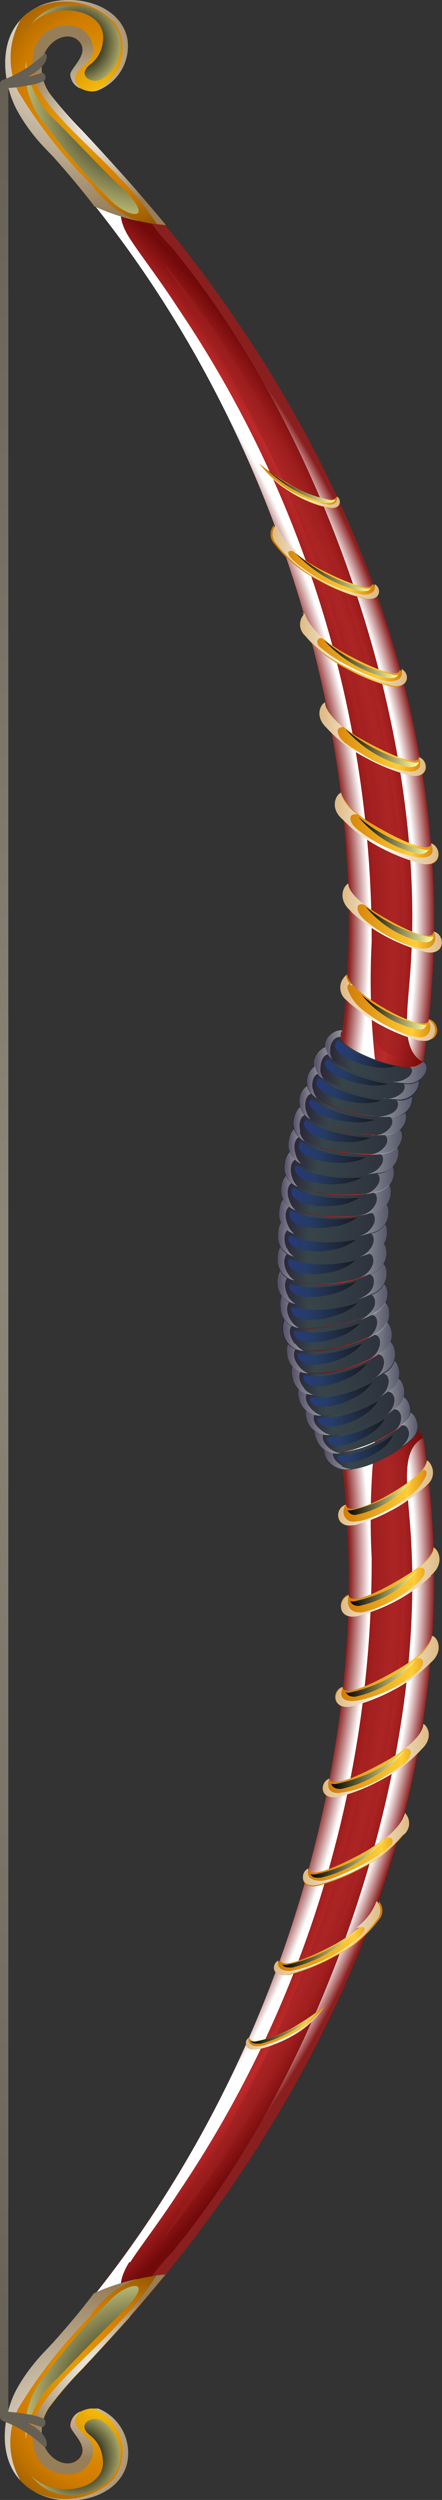 <svg xmlns="http://www.w3.org/2000/svg" xmlns:xlink="http://www.w3.org/1999/xlink" viewBox="0 0 21.75 122.79"><rect x="0" y="0" width="21.75" height="122.79" fill="#333333" stroke="none"/><defs><radialGradient id="radial-gradient" cx="-26.42" cy="45.2" r="47.73" gradientUnits="userSpaceOnUse"><stop offset="0.91" stop-color="#730a0a"/><stop offset="0.96" stop-color="#bd2a2a"/><stop offset="1" stop-color="#730a0a"/></radialGradient><radialGradient id="radial-gradient-2" cx="-31.19" cy="45.69" r="49.38" gradientUnits="userSpaceOnUse"><stop offset="0.98" stop-color="#8a1f1f"/><stop offset="1" stop-color="#fff"/></radialGradient><radialGradient id="radial-gradient-3" cx="-24.48" cy="45.21" r="45.85" gradientUnits="userSpaceOnUse"><stop offset="0.98" stop-color="#fff"/><stop offset="1" stop-color="#8a1f1f"/></radialGradient><radialGradient id="radial-gradient-4" cx="-26.42" cy="152.94" r="47.73" gradientTransform="matrix(1, 0, 0, -1, 0, 230.53)" xlink:href="#radial-gradient"/><radialGradient id="radial-gradient-5" cx="-31.19" cy="153.43" r="49.38" gradientTransform="matrix(1, 0, 0, -1, 0, 230.53)" xlink:href="#radial-gradient-2"/><radialGradient id="radial-gradient-6" cx="-24.48" cy="152.95" r="45.85" gradientTransform="matrix(1, 0, 0, -1, 0, 230.53)" xlink:href="#radial-gradient-3"/><radialGradient id="radial-gradient-7" cx="5.13" cy="5.03" r="6.56" gradientUnits="userSpaceOnUse"><stop offset="0" stop-color="#fccd10"/><stop offset="0.23" stop-color="#e9a708"/><stop offset="0.45" stop-color="#da8a02"/><stop offset="0.58" stop-color="#d47f00"/><stop offset="0.67" stop-color="#ce7b00"/><stop offset="0.78" stop-color="#bd7100"/><stop offset="0.92" stop-color="#a06000"/><stop offset="1" stop-color="#8c5400"/></radialGradient><radialGradient id="radial-gradient-8" cx="3.96" cy="1.56" r="9.01" gradientUnits="userSpaceOnUse"><stop offset="0" stop-color="#fff"/><stop offset="1" stop-color="#967e58"/></radialGradient><radialGradient id="radial-gradient-9" cx="4.87" cy="6.16" r="4.18" xlink:href="#radial-gradient-8"/><radialGradient id="radial-gradient-10" cx="2.29" cy="3.24" r="5.17" xlink:href="#radial-gradient-8"/><radialGradient id="radial-gradient-11" cx="7.22" cy="4.65" r="7.52" gradientUnits="userSpaceOnUse"><stop offset="0.23"/><stop offset="1" stop-color="#fffd9e"/></radialGradient><radialGradient id="radial-gradient-12" cx="3.75" cy="2.11" r="3" xlink:href="#radial-gradient-11"/><radialGradient id="radial-gradient-13" cx="5.13" cy="150.48" r="6.56" gradientTransform="matrix(1, 0, 0, -1, 0, 268.24)" xlink:href="#radial-gradient-7"/><radialGradient id="radial-gradient-14" cx="3.96" cy="147.01" r="9.01" gradientTransform="matrix(1, 0, 0, -1, 0, 268.24)" xlink:href="#radial-gradient-8"/><radialGradient id="radial-gradient-15" cx="4.87" cy="151.61" r="4.18" gradientTransform="matrix(1, 0, 0, -1, 0, 268.24)" xlink:href="#radial-gradient-8"/><radialGradient id="radial-gradient-16" cx="2.29" cy="148.69" r="5.17" gradientTransform="matrix(1, 0, 0, -1, 0, 268.24)" xlink:href="#radial-gradient-8"/><radialGradient id="radial-gradient-17" cx="7.22" cy="150.1" r="7.52" gradientTransform="matrix(1, 0, 0, -1, 0, 268.24)" xlink:href="#radial-gradient-11"/><radialGradient id="radial-gradient-18" cx="3.75" cy="147.56" r="3" gradientTransform="matrix(1, 0, 0, -1, 0, 268.24)" xlink:href="#radial-gradient-11"/><radialGradient id="New_Gradient_Swatch_93" cx="1.16" cy="61.39" r="57.29" gradientUnits="userSpaceOnUse"><stop offset="0" stop-color="#8f867a"/><stop offset="0.6" stop-color="#787064"/><stop offset="1" stop-color="#665f53"/></radialGradient><linearGradient id="New_Gradient_Swatch_198" x1="15.97" y1="70.77" x2="20.54" y2="70.77" gradientUnits="userSpaceOnUse"><stop offset="0" stop-color="#281f36"/><stop offset="0.27" stop-color="#37454a"/><stop offset="1" stop-color="#2c2f3b"/></linearGradient><linearGradient id="linear-gradient" x1="15.97" y1="71.63" x2="17.32" y2="71.63" gradientUnits="userSpaceOnUse"><stop offset="0" stop-color="#83839c"/><stop offset="1" stop-color="#fff"/></linearGradient><linearGradient id="New_Gradient_Swatch_200" x1="19.72" y1="70.24" x2="20.54" y2="70.24" gradientUnits="userSpaceOnUse"><stop offset="0" stop-color="#fff"/><stop offset="1" stop-color="#83839c"/></linearGradient><linearGradient id="linear-gradient-2" x1="16.6" y1="71.16" x2="19.34" y2="71.16" gradientUnits="userSpaceOnUse"><stop offset="0" stop-color="#1d48b5"/><stop offset="1"/></linearGradient><linearGradient id="New_Gradient_Swatch_198-2" x1="15.49" y1="69.97" x2="20.19" y2="69.97" xlink:href="#New_Gradient_Swatch_198"/><linearGradient id="linear-gradient-3" x1="15.49" y1="70.75" x2="16.75" y2="70.75" xlink:href="#linear-gradient"/><linearGradient id="New_Gradient_Swatch_200-2" x1="19.31" y1="69.45" x2="20.19" y2="69.45" xlink:href="#New_Gradient_Swatch_200"/><linearGradient id="linear-gradient-4" x1="16.08" y1="70.34" x2="18.94" y2="70.34" xlink:href="#linear-gradient-2"/><linearGradient id="New_Gradient_Swatch_198-3" x1="15.05" y1="69.08" x2="19.89" y2="69.08" xlink:href="#New_Gradient_Swatch_198"/><linearGradient id="linear-gradient-5" x1="15.05" y1="69.8" x2="16.26" y2="69.8" xlink:href="#linear-gradient"/><linearGradient id="New_Gradient_Swatch_200-3" x1="18.92" y1="68.61" x2="19.89" y2="68.61" xlink:href="#New_Gradient_Swatch_200"/><linearGradient id="linear-gradient-6" x1="15.62" y1="69.45" x2="18.6" y2="69.45" xlink:href="#linear-gradient-2"/><linearGradient id="New_Gradient_Swatch_198-4" x1="14.68" y1="68.15" x2="19.64" y2="68.15" xlink:href="#New_Gradient_Swatch_198"/><linearGradient id="linear-gradient-7" x1="14.68" y1="68.79" x2="15.82" y2="68.79" xlink:href="#linear-gradient"/><linearGradient id="New_Gradient_Swatch_200-4" x1="18.58" y1="67.73" x2="19.64" y2="67.73" xlink:href="#New_Gradient_Swatch_200"/><linearGradient id="linear-gradient-8" x1="15.25" y1="68.51" x2="18.31" y2="68.51" xlink:href="#linear-gradient-2"/><linearGradient id="New_Gradient_Swatch_198-5" x1="14.37" y1="67.18" x2="19.43" y2="67.18" xlink:href="#New_Gradient_Swatch_198"/><linearGradient id="linear-gradient-9" x1="14.37" y1="67.74" x2="15.45" y2="67.74" xlink:href="#linear-gradient"/><linearGradient id="New_Gradient_Swatch_200-5" x1="18.3" y1="66.81" x2="19.43" y2="66.81" xlink:href="#New_Gradient_Swatch_200"/><linearGradient id="linear-gradient-10" x1="14.93" y1="67.53" x2="18.06" y2="67.53" xlink:href="#linear-gradient-2"/><linearGradient id="New_Gradient_Swatch_198-6" x1="14.12" y1="66.18" x2="19.27" y2="66.18" xlink:href="#New_Gradient_Swatch_198"/><linearGradient id="linear-gradient-11" x1="14.12" y1="66.64" x2="15.15" y2="66.64" xlink:href="#linear-gradient"/><linearGradient id="New_Gradient_Swatch_200-6" x1="18.06" y1="65.86" x2="19.27" y2="65.86" xlink:href="#New_Gradient_Swatch_200"/><linearGradient id="linear-gradient-12" x1="14.66" y1="66.51" x2="17.86" y2="66.51" xlink:href="#linear-gradient-2"/><linearGradient id="New_Gradient_Swatch_198-7" x1="13.93" y1="65.16" x2="19.14" y2="65.16" xlink:href="#New_Gradient_Swatch_198"/><linearGradient id="linear-gradient-13" x1="13.93" y1="65.52" x2="14.9" y2="65.52" xlink:href="#linear-gradient"/><linearGradient id="New_Gradient_Swatch_200-7" x1="17.87" y1="64.89" x2="19.14" y2="64.89" xlink:href="#New_Gradient_Swatch_200"/><linearGradient id="linear-gradient-14" x1="14.46" y1="65.47" x2="17.7" y2="65.47" xlink:href="#linear-gradient-2"/><linearGradient id="New_Gradient_Swatch_198-8" x1="13.79" y1="64.12" x2="19.06" y2="64.12" xlink:href="#New_Gradient_Swatch_198"/><linearGradient id="linear-gradient-15" x1="13.79" y1="64.37" x2="14.71" y2="64.37" xlink:href="#linear-gradient"/><linearGradient id="New_Gradient_Swatch_200-8" x1="17.72" y1="63.9" x2="19.06" y2="63.9" xlink:href="#New_Gradient_Swatch_200"/><linearGradient id="linear-gradient-16" x1="14.32" y1="64.4" x2="17.59" y2="64.4" xlink:href="#linear-gradient-2"/><linearGradient id="New_Gradient_Swatch_198-9" x1="13.71" y1="63.08" x2="19.02" y2="63.08" xlink:href="#New_Gradient_Swatch_198"/><linearGradient id="linear-gradient-17" x1="13.71" y1="63.2" x2="14.58" y2="63.2" xlink:href="#linear-gradient"/><linearGradient id="New_Gradient_Swatch_200-9" x1="17.62" y1="62.9" x2="19.02" y2="62.9" xlink:href="#New_Gradient_Swatch_200"/><linearGradient id="linear-gradient-18" x1="14.22" y1="63.33" x2="17.53" y2="63.33" xlink:href="#linear-gradient-2"/><linearGradient id="New_Gradient_Swatch_198-10" x1="13.67" y1="62.03" x2="19.01" y2="62.03" xlink:href="#New_Gradient_Swatch_198"/><linearGradient id="linear-gradient-19" x1="13.67" y1="62.03" x2="14.5" y2="62.03" xlink:href="#linear-gradient"/><linearGradient id="New_Gradient_Swatch_200-10" x1="17.56" y1="61.9" x2="19.01" y2="61.9" xlink:href="#New_Gradient_Swatch_200"/><linearGradient id="linear-gradient-20" x1="14.18" y1="62.22" x2="17.5" y2="62.22" xlink:href="#linear-gradient-2"/><linearGradient id="New_Gradient_Swatch_198-11" x1="13.69" y1="60.95" x2="19.04" y2="60.95" xlink:href="#New_Gradient_Swatch_198"/><linearGradient id="linear-gradient-21" x1="13.69" y1="60.86" x2="14.46" y2="60.86" xlink:href="#linear-gradient"/><linearGradient id="New_Gradient_Swatch_200-11" x1="17.54" y1="60.89" x2="19.04" y2="60.89" xlink:href="#New_Gradient_Swatch_200"/><linearGradient id="linear-gradient-22" x1="14.2" y1="61.07" x2="17.52" y2="61.07" xlink:href="#linear-gradient-2"/><linearGradient id="New_Gradient_Swatch_198-12" x1="13.75" y1="59.82" x2="19.11" y2="59.82" xlink:href="#New_Gradient_Swatch_198"/><linearGradient id="linear-gradient-23" x1="13.75" y1="59.69" x2="14.48" y2="59.69" xlink:href="#linear-gradient"/><linearGradient id="New_Gradient_Swatch_200-12" x1="17.56" y1="59.89" x2="19.11" y2="59.89" xlink:href="#New_Gradient_Swatch_200"/><linearGradient id="linear-gradient-24" x1="14.25" y1="59.93" x2="17.57" y2="59.93" xlink:href="#linear-gradient-2"/><linearGradient id="New_Gradient_Swatch_198-13" x1="13.85" y1="58.7" x2="19.22" y2="58.7" xlink:href="#New_Gradient_Swatch_198"/><linearGradient id="linear-gradient-25" x1="13.85" y1="58.53" x2="14.55" y2="58.53" xlink:href="#linear-gradient"/><linearGradient id="New_Gradient_Swatch_200-13" x1="17.62" y1="58.9" x2="19.22" y2="58.9" xlink:href="#New_Gradient_Swatch_200"/><linearGradient id="linear-gradient-26" x1="14.35" y1="58.8" x2="17.67" y2="58.8" xlink:href="#linear-gradient-2"/><linearGradient id="New_Gradient_Swatch_198-14" x1="14.01" y1="57.6" x2="19.37" y2="57.6" xlink:href="#New_Gradient_Swatch_198"/><linearGradient id="linear-gradient-27" x1="14.01" y1="57.39" x2="14.66" y2="57.39" xlink:href="#linear-gradient"/><linearGradient id="New_Gradient_Swatch_200-14" x1="17.73" y1="57.92" x2="19.37" y2="57.92" xlink:href="#New_Gradient_Swatch_200"/><linearGradient id="linear-gradient-28" x1="14.5" y1="57.69" x2="17.81" y2="57.69" xlink:href="#linear-gradient-2"/><linearGradient id="New_Gradient_Swatch_198-15" x1="14.21" y1="56.53" x2="19.56" y2="56.53" xlink:href="#New_Gradient_Swatch_198"/><linearGradient id="linear-gradient-29" x1="14.21" y1="56.27" x2="14.82" y2="56.27" xlink:href="#linear-gradient"/><linearGradient id="New_Gradient_Swatch_200-15" x1="17.87" y1="56.96" x2="19.56" y2="56.96" xlink:href="#New_Gradient_Swatch_200"/><linearGradient id="linear-gradient-30" x1="14.7" y1="56.61" x2="17.98" y2="56.61" xlink:href="#linear-gradient-2"/><linearGradient id="New_Gradient_Swatch_198-16" x1="14.45" y1="55.5" x2="19.78" y2="55.5" xlink:href="#New_Gradient_Swatch_198"/><linearGradient id="linear-gradient-31" x1="14.45" y1="55.18" x2="15.08" y2="55.18" xlink:href="#linear-gradient"/><linearGradient id="New_Gradient_Swatch_200-16" x1="18.05" y1="56.03" x2="19.78" y2="56.03" xlink:href="#New_Gradient_Swatch_200"/><linearGradient id="linear-gradient-32" x1="14.94" y1="55.56" x2="18.2" y2="55.56" xlink:href="#linear-gradient-2"/><linearGradient id="New_Gradient_Swatch_198-17" x1="14.74" y1="54.51" x2="20.03" y2="54.51" xlink:href="#New_Gradient_Swatch_198"/><linearGradient id="linear-gradient-33" x1="14.74" y1="54.13" x2="15.4" y2="54.13" xlink:href="#linear-gradient"/><linearGradient id="New_Gradient_Swatch_200-17" x1="18.27" y1="55.12" x2="20.03" y2="55.12" xlink:href="#New_Gradient_Swatch_200"/><linearGradient id="linear-gradient-34" x1="15.23" y1="54.54" x2="18.45" y2="54.54" xlink:href="#linear-gradient-2"/><linearGradient id="New_Gradient_Swatch_198-18" x1="15.09" y1="53.57" x2="20.33" y2="53.57" xlink:href="#New_Gradient_Swatch_198"/><linearGradient id="linear-gradient-35" x1="15.09" y1="53.12" x2="15.77" y2="53.12" xlink:href="#linear-gradient"/><linearGradient id="New_Gradient_Swatch_200-18" x1="18.53" y1="54.26" x2="20.33" y2="54.26" xlink:href="#New_Gradient_Swatch_200"/><linearGradient id="linear-gradient-36" x1="15.58" y1="53.57" x2="18.75" y2="53.57" xlink:href="#linear-gradient-2"/><linearGradient id="New_Gradient_Swatch_198-19" x1="15.5" y1="52.69" x2="20.65" y2="52.69" xlink:href="#New_Gradient_Swatch_198"/><linearGradient id="linear-gradient-37" x1="15.5" y1="52.16" x2="16.25" y2="52.16" xlink:href="#linear-gradient"/><linearGradient id="New_Gradient_Swatch_200-19" x1="18.83" y1="53.44" x2="20.65" y2="53.44" xlink:href="#New_Gradient_Swatch_200"/><linearGradient id="linear-gradient-38" x1="16" y1="52.65" x2="19.09" y2="52.65" xlink:href="#linear-gradient-2"/><linearGradient id="New_Gradient_Swatch_198-20" x1="15.99" y1="51.89" x2="20.99" y2="51.89" xlink:href="#New_Gradient_Swatch_198"/><linearGradient id="linear-gradient-39" x1="15.99" y1="51.3" x2="16.86" y2="51.3" xlink:href="#linear-gradient"/><linearGradient id="New_Gradient_Swatch_200-20" x1="19.17" y1="52.68" x2="20.99" y2="52.68" xlink:href="#New_Gradient_Swatch_200"/><linearGradient id="linear-gradient-40" x1="16.5" y1="51.8" x2="19.48" y2="51.8" xlink:href="#linear-gradient-2"/><linearGradient id="linear-gradient-41" x1="16.8" y1="49.48" x2="21.51" y2="49.48" gradientUnits="userSpaceOnUse"><stop offset="0" stop-color="#cf7500"/><stop offset="0.74" stop-color="#ffce38"/><stop offset="1" stop-color="#cf7500"/></linearGradient><linearGradient id="New_Gradient_Swatch_195" x1="16.8" y1="49.48" x2="21.51" y2="49.48" gradientUnits="userSpaceOnUse"><stop offset="0" stop-color="#deba83"/><stop offset="0.46" stop-color="#fff"/><stop offset="1" stop-color="#deba83"/></linearGradient><linearGradient id="linear-gradient-42" x1="17.85" y1="49.76" x2="21.03" y2="49.76" gradientUnits="userSpaceOnUse"><stop offset="0"/><stop offset="1" stop-color="#fffd9e"/></linearGradient><linearGradient id="linear-gradient-43" x1="16.85" y1="45.09" x2="21.75" y2="45.09" xlink:href="#linear-gradient-41"/><linearGradient id="New_Gradient_Swatch_195-2" x1="16.85" y1="45.09" x2="21.75" y2="45.09" xlink:href="#New_Gradient_Swatch_195"/><linearGradient id="linear-gradient-44" x1="17.95" y1="45.42" x2="21.28" y2="45.42" xlink:href="#linear-gradient-42"/><linearGradient id="linear-gradient-45" x1="12.76" y1="23.86" x2="16.72" y2="23.86" xlink:href="#linear-gradient-41"/><linearGradient id="linear-gradient-46" x1="13.13" y1="23.92" x2="16.46" y2="23.92" xlink:href="#linear-gradient-42"/><linearGradient id="New_Gradient_Swatch_195-3" x1="12.79" y1="23.88" x2="16.72" y2="23.88" xlink:href="#New_Gradient_Swatch_195"/><linearGradient id="linear-gradient-47" x1="16.49" y1="40.7" x2="21.57" y2="40.7" xlink:href="#linear-gradient-41"/><linearGradient id="linear-gradient-48" x1="17.64" y1="41.08" x2="21.12" y2="41.08" xlink:href="#linear-gradient-42"/><linearGradient id="New_Gradient_Swatch_195-4" x1="16.49" y1="40.7" x2="21.57" y2="40.7" xlink:href="#New_Gradient_Swatch_195"/><linearGradient id="linear-gradient-49" x1="15.77" y1="36.31" x2="20.98" y2="36.31" xlink:href="#linear-gradient-41"/><linearGradient id="linear-gradient-50" x1="16.95" y1="36.75" x2="20.56" y2="36.75" xlink:href="#linear-gradient-42"/><linearGradient id="New_Gradient_Swatch_195-5" x1="15.77" y1="36.31" x2="20.98" y2="36.31" xlink:href="#New_Gradient_Swatch_195"/><linearGradient id="linear-gradient-51" x1="14.75" y1="31.94" x2="19.97" y2="31.94" xlink:href="#linear-gradient-41"/><linearGradient id="linear-gradient-52" x1="15.94" y1="32.42" x2="19.6" y2="32.42" xlink:href="#linear-gradient-42"/><linearGradient id="New_Gradient_Swatch_195-6" x1="14.75" y1="31.94" x2="19.97" y2="31.94" xlink:href="#New_Gradient_Swatch_195"/><linearGradient id="linear-gradient-53" x1="13.33" y1="27.59" x2="18.58" y2="27.59" xlink:href="#linear-gradient-41"/><linearGradient id="linear-gradient-54" x1="14.53" y1="28.14" x2="18.25" y2="28.14" xlink:href="#linear-gradient-42"/><linearGradient id="New_Gradient_Swatch_195-7" x1="13.33" y1="27.59" x2="18.58" y2="27.59" xlink:href="#New_Gradient_Swatch_195"/><linearGradient id="linear-gradient-55" x1="16.62" y1="73.33" x2="21.28" y2="73.33" xlink:href="#linear-gradient-41"/><linearGradient id="New_Gradient_Swatch_195-8" x1="16.62" y1="73.33" x2="21.28" y2="73.33" xlink:href="#New_Gradient_Swatch_195"/><linearGradient id="linear-gradient-56" x1="17.09" y1="73.61" x2="20.24" y2="73.61" xlink:href="#linear-gradient-42"/><linearGradient id="linear-gradient-57" x1="16.77" y1="77.71" x2="21.63" y2="77.71" xlink:href="#linear-gradient-41"/><linearGradient id="New_Gradient_Swatch_195-9" x1="16.77" y1="77.71" x2="21.63" y2="77.71" xlink:href="#New_Gradient_Swatch_195"/><linearGradient id="linear-gradient-58" x1="17.23" y1="78.04" x2="20.54" y2="78.04" xlink:href="#linear-gradient-42"/><linearGradient id="linear-gradient-59" x1="12.1" y1="99.57" x2="16.06" y2="99.57" xlink:href="#linear-gradient-41"/><linearGradient id="linear-gradient-60" x1="12.36" y1="99.62" x2="15.69" y2="99.62" xlink:href="#linear-gradient-42"/><linearGradient id="New_Gradient_Swatch_195-10" x1="12.1" y1="99.58" x2="16.03" y2="99.58" xlink:href="#New_Gradient_Swatch_195"/><linearGradient id="linear-gradient-61" x1="16.52" y1="82.1" x2="21.56" y2="82.1" xlink:href="#linear-gradient-41"/><linearGradient id="linear-gradient-62" x1="16.96" y1="82.48" x2="20.42" y2="82.48" xlink:href="#linear-gradient-42"/><linearGradient id="New_Gradient_Swatch_195-11" x1="16.52" y1="82.1" x2="21.56" y2="82.1" xlink:href="#New_Gradient_Swatch_195"/><linearGradient id="linear-gradient-63" x1="15.89" y1="86.48" x2="21.1" y2="86.48" xlink:href="#linear-gradient-41"/><linearGradient id="linear-gradient-64" x1="16.31" y1="86.92" x2="19.92" y2="86.92" xlink:href="#linear-gradient-42"/><linearGradient id="New_Gradient_Swatch_195-12" x1="15.89" y1="86.48" x2="21.1" y2="86.48" xlink:href="#New_Gradient_Swatch_195"/><linearGradient id="linear-gradient-65" x1="14.91" y1="90.85" x2="20.13" y2="90.85" xlink:href="#linear-gradient-41"/><linearGradient id="linear-gradient-66" x1="15.28" y1="91.33" x2="18.94" y2="91.33" xlink:href="#linear-gradient-42"/><linearGradient id="New_Gradient_Swatch_195-13" x1="14.91" y1="90.85" x2="20.13" y2="90.85" xlink:href="#New_Gradient_Swatch_195"/><linearGradient id="linear-gradient-67" x1="13.55" y1="95.19" x2="18.8" y2="95.19" xlink:href="#linear-gradient-41"/><linearGradient id="linear-gradient-68" x1="13.88" y1="95.74" x2="17.6" y2="95.74" xlink:href="#linear-gradient-42"/><linearGradient id="New_Gradient_Swatch_195-14" x1="13.55" y1="95.19" x2="18.8" y2="95.19" xlink:href="#New_Gradient_Swatch_195"/></defs><g style="isolation:isolate"><g id="Calque_2" data-name="Calque 2"><g id="Layer_1" data-name="Layer 1"><path d="M1.65,6.63c.29.38.65.73,1,1.1C13.3,19.54,18.52,36.36,16.86,50.61c-1.61,2-2.43,6.09-2.5,10.28h4.32c.06-3.45.77-6.83,2.15-8.72,2.66-17.33-5-33.49-16.8-45.75A18.89,18.89,0,0,1,2.53,4.7a2.15,2.15,0,0,1-.44-1.78c.23-1,1.3-1.46,1.82-.87s-.42,1.27-.45,1.6c0,.55.84,1,1.38.78A2.34,2.34,0,0,0,6.25,1.82C5.83.14,3.54-.38,2,.27-.17,1.21,0,3.81.81,5.36A8.2,8.2,0,0,0,1.65,6.63Z" style="fill-rule:evenodd;fill:url(#radial-gradient)"/><path d="M6.36,11.67c-.52-.81-.74-1.86.4-2.27-.88-1-1.79-2-2.73-3A18.89,18.89,0,0,1,2.53,4.7a2.15,2.15,0,0,1-.44-1.78c.23-1,1.31-1.46,1.82-.87s-.42,1.27-.45,1.6c0,.55.84,1,1.38.78A2.34,2.34,0,0,0,6.25,1.82C5.83.14,3.54-.38,2,.27-.17,1.21,0,3.81.81,5.36a8.2,8.2,0,0,0,.84,1.27c.29.38.65.73,1,1.1C13.3,19.54,18.52,36.36,16.86,50.61a8.44,8.44,0,0,0-1.35,2.6,6.12,6.12,0,0,1,3-.68,35.72,35.72,0,0,1-.22-6.26A55.49,55.49,0,0,0,8.77,15.15c-.95-1.47-1.91-2.69-2.41-3.48Z" style="fill-rule:evenodd;mix-blend-mode:multiply;fill:url(#radial-gradient-2)"/><path d="M20.19,47.73c-.16,2.19-.47,3.86.64,4.44C23.31,36,16.86,20.89,6.39,9a9.19,9.19,0,0,0,2.06,3.15C15.76,21,21.09,35.75,20.19,47.73Z" style="fill-rule:evenodd;mix-blend-mode:multiply;fill:url(#radial-gradient-3)"/><path d="M18.45,50.32C19.12,40.14,18,33,13.9,23.53A91.46,91.46,0,0,0,8,12.84a48.69,48.69,0,0,1,6.54,10.38,52.69,52.69,0,0,1,5.27,24.72c0,.89-.08,1.77-.12,2.7,0,.37,0,1.27-.32,1.19a1.31,1.31,0,0,1-1-1.51Z" style="fill:#9d2020;fill-rule:evenodd;opacity:0.5;mix-blend-mode:screen"/><path d="M1.65,116.16c.29-.38.65-.73,1-1.11C13.3,103.24,18.52,86.43,16.86,72.18c-1.61-2-2.43-6.09-2.5-10.29h4.32c.06,3.45.77,6.83,2.15,8.73C23.49,88,15.87,104.1,4,116.37a17.64,17.64,0,0,0-1.5,1.72,2.13,2.13,0,0,0-.44,1.77c.23,1,1.3,1.47,1.82.87s-.42-1.26-.45-1.59c0-.55.84-1,1.38-.79A2.35,2.35,0,0,1,6.25,121c-.42,1.68-2.71,2.19-4.23,1.54-2.19-.93-2-3.54-1.21-5.09A8.12,8.12,0,0,1,1.65,116.16Z" style="fill-rule:evenodd;fill:url(#radial-gradient-4)"/><path d="M6.36,111.11c-.52.81-.74,1.87.4,2.27-.88,1-1.79,2-2.73,3a17.64,17.64,0,0,0-1.5,1.72,2.13,2.13,0,0,0-.44,1.77c.23,1,1.31,1.47,1.82.87s-.42-1.26-.45-1.59c0-.55.84-1,1.38-.79A2.35,2.35,0,0,1,6.25,121c-.42,1.68-2.71,2.19-4.23,1.54-2.19-.93-2-3.54-1.21-5.09a8.12,8.12,0,0,1,.84-1.26c.29-.38.65-.73,1-1.11C13.3,103.24,18.52,86.43,16.86,72.18a8.68,8.68,0,0,1-1.35-2.6,6.13,6.13,0,0,0,3,.67,35.76,35.76,0,0,0-.22,6.26,55.44,55.44,0,0,1-9.47,31.12c-.95,1.47-1.91,2.7-2.41,3.48Z" style="fill-rule:evenodd;mix-blend-mode:multiply;fill:url(#radial-gradient-5)"/><path d="M20.19,75.05c-.16-2.18-.47-3.85.64-4.43,2.48,16.15-4,31.28-14.44,43.19a9.29,9.29,0,0,1,2.06-3.16c7.31-8.82,12.64-23.61,11.74-35.6Z" style="fill-rule:evenodd;mix-blend-mode:multiply;fill:url(#radial-gradient-6)"/><path d="M18.45,72.47c.67,10.18-.44,17.32-4.55,26.79A93.11,93.11,0,0,1,8,110a48.76,48.76,0,0,0,6.54-10.39,52.66,52.66,0,0,0,5.27-24.72c0-.88-.08-1.77-.12-2.7,0-.36,0-1.27-.32-1.18a1.31,1.31,0,0,0-1,1.51Z" style="fill:#9d2020;fill-rule:evenodd;opacity:0.5;mix-blend-mode:screen"/><path d="M4.68,10.14a11.19,11.19,0,0,0,3.48.93C6.85,9.47,5.47,7.91,4,6.42A18.89,18.89,0,0,1,2.53,4.7a2.15,2.15,0,0,1-.44-1.78c.23-1,1.31-1.46,1.82-.87s-.42,1.27-.45,1.6c0,.55.84,1,1.38.78A2.34,2.34,0,0,0,6.25,1.82C5.83.14,3.54-.38,2,.27-.17,1.21,0,3.81.81,5.36a8.2,8.2,0,0,0,.84,1.27c.29.38.65.73,1,1.1.7.79,1.38,1.59,2,2.41Z" style="fill-rule:evenodd;fill:url(#radial-gradient-7)"/><path d="M4.54,9.11A24.18,24.18,0,0,1,.9,4.5,3.79,3.79,0,0,1,1,1C-.08,2.14.17,4.1.81,5.36a8.2,8.2,0,0,0,.84,1.27c.29.38.65.73,1,1.1.7.79,1.38,1.59,2,2.41a10.84,10.84,0,0,0,2.15.72A5,5,0,0,1,4.54,9.11Z" style="fill-rule:evenodd;mix-blend-mode:multiply;fill:url(#radial-gradient-8)"/><path d="M2.09,2.92c.23-1,1.31-1.46,1.82-.87s-.42,1.27-.45,1.6a.78.78,0,0,0,.51.7c-.16-.16-.35-.34-.26-.6.16-.49.84-.69.88-1.3a1.23,1.23,0,0,0-1.3-1.2A1.64,1.64,0,0,0,1.64,2.67,2.69,2.69,0,0,0,2,4.54c.7,1.22,2.85,3.05,3.88,4.19A14.37,14.37,0,0,1,7.72,11l.44.05C6.85,9.47,5.47,7.91,4,6.42A18.89,18.89,0,0,1,2.53,4.7a2.15,2.15,0,0,1-.44-1.78Z" style="fill-rule:evenodd;mix-blend-mode:multiply;fill:url(#radial-gradient-9)"/><path d="M5.64,1.1a2.26,2.26,0,0,1-1,3.38.65.65,0,0,0,.2-.05A2.34,2.34,0,0,0,6.25,1.82C5.83.14,3.54-.38,2,.27l-.3.15a3.38,3.38,0,0,1,3.92.68Z" style="fill-rule:evenodd;mix-blend-mode:multiply;fill:url(#radial-gradient-10)"/><path d="M5.92,9.13c1.88,1.84.38,1.58-.48.71A36.89,36.89,0,0,1,2.17,6.05,4,4,0,0,1,1.28,3,4.5,4.5,0,0,0,2.81,6c1,1,2.08,2.17,3.11,3.16Z" style="fill-rule:evenodd;mix-blend-mode:screen;fill:url(#radial-gradient-11)"/><path d="M5,3.89A1.94,1.94,0,0,0,5.93,2C5.68.24,2.78-.51,1.55,1.19,2.63,0,5.31.42,5.06,2.05a1.59,1.59,0,0,1-.61,1.11c-.71.54.07,1,.56.73Z" style="fill-rule:evenodd;mix-blend-mode:screen;fill:url(#radial-gradient-12)"/><path d="M4.68,112.64a11.47,11.47,0,0,1,3.48-.93q-2,2.42-4.13,4.66a17.64,17.64,0,0,0-1.5,1.72,2.13,2.13,0,0,0-.44,1.77c.23,1,1.31,1.47,1.82.87s-.42-1.26-.45-1.59c0-.55.84-1,1.38-.79A2.35,2.35,0,0,1,6.25,121c-.42,1.68-2.71,2.19-4.23,1.54-2.19-.93-2-3.54-1.21-5.09a8.12,8.12,0,0,1,.84-1.26c.29-.38.65-.73,1-1.11.7-.78,1.38-1.58,2-2.41Z" style="fill-rule:evenodd;fill:url(#radial-gradient-13)"/><path d="M4.54,113.68A23.87,23.87,0,0,0,.9,118.29,3.77,3.77,0,0,0,1,121.83c-1.11-1.19-.86-3.15-.22-4.41a8.12,8.12,0,0,1,.84-1.26c.29-.38.65-.73,1-1.11.7-.78,1.38-1.58,2-2.41a10.23,10.23,0,0,1,2.15-.71,4.88,4.88,0,0,0-2.29,1.75Z" style="fill-rule:evenodd;mix-blend-mode:multiply;fill:url(#radial-gradient-14)"/><path d="M2.09,119.86c.23,1,1.31,1.47,1.82.87s-.42-1.26-.45-1.59a.78.78,0,0,1,.51-.7c-.16.15-.35.34-.26.59.16.49.84.69.88,1.3a1.22,1.22,0,0,1-1.3,1.2,1.63,1.63,0,0,1-1.65-1.42A2.66,2.66,0,0,1,2,118.25c.7-1.22,2.85-3,3.88-4.19a14.35,14.35,0,0,0,1.82-2.3l.44-.05q-2,2.42-4.13,4.66a17.64,17.64,0,0,0-1.5,1.72,2.13,2.13,0,0,0-.44,1.77Z" style="fill-rule:evenodd;mix-blend-mode:multiply;fill:url(#radial-gradient-15)"/><path d="M5.64,121.69a2.27,2.27,0,0,0-1-3.39l.2,0A2.35,2.35,0,0,1,6.25,121c-.42,1.68-2.71,2.19-4.23,1.54a2.09,2.09,0,0,1-.3-.14,3.4,3.4,0,0,0,3.92-.68Z" style="fill-rule:evenodd;mix-blend-mode:multiply;fill:url(#radial-gradient-16)"/><path d="M5.92,113.65c1.88-1.83.38-1.57-.48-.7a34.88,34.88,0,0,0-3.27,3.79,4,4,0,0,0-.89,3.09,4.48,4.48,0,0,1,1.53-3c1-1.06,2.08-2.17,3.11-3.17Z" style="fill-rule:evenodd;mix-blend-mode:screen;fill:url(#radial-gradient-17)"/><path d="M5,118.89a2,2,0,0,1,.92,1.89c-.25,1.76-3.15,2.52-4.38.81,1.08,1.18,3.76.77,3.51-.86a1.61,1.61,0,0,0-.61-1.11c-.71-.53.07-1,.56-.73Z" style="fill-rule:evenodd;mix-blend-mode:screen;fill:url(#radial-gradient-18)"/><path d="M0,61.39V4.12a.2.2,0,0,1,.16-.2,6,6,0,0,0,2-1.25c.14-.2.4.36-.52.94l-.25.16a4.33,4.33,0,0,0,.66-.2c.16,0,.28.27.1.41a2.6,2.6,0,0,1-.8.22,5.38,5.38,0,0,1-.94.12V118.46a8.34,8.34,0,0,1,.94.12,2.91,2.91,0,0,1,.8.22c.18.14.06.43-.1.41a5.86,5.86,0,0,0-.66-.2l.25.16c.92.59.66,1.15.52,1a5.73,5.73,0,0,0-2-1.25.23.23,0,0,1-.16-.21V61.39Z" style="fill:url(#New_Gradient_Swatch_93)"/><path d="M17.29,72.18a1.14,1.14,0,0,1-1.16-.49c-.29-.44-.13-.64,0-.66.07.16.3.33.79.29a4.28,4.28,0,0,0,.74-.16,5.45,5.45,0,0,0,.76-.3,5.9,5.9,0,0,0,.7-.38,3.9,3.9,0,0,0,.59-.43c.35-.31.35-.55.29-.68s.33,0,.5.35a.82.82,0,0,1-.26,1,6.51,6.51,0,0,1-.61.49,5.65,5.65,0,0,1-.72.42,5.94,5.94,0,0,1-.78.34,4.07,4.07,0,0,1-.8.2Z" style="fill:url(#New_Gradient_Swatch_198)"/><path d="M16.84,72c-.43-.26-.54-.58-.4-.72a.53.53,0,0,1-.34-.25c-.1,0-.26.2,0,.65a1.12,1.12,0,0,0,1.17.47,1,1,0,0,1-.48-.15Z" style="fill-rule:evenodd;opacity:0.5;mix-blend-mode:multiply;fill:url(#linear-gradient)"/><path d="M19.72,70c.15,0,.31,0,.39.29s-.16.61-.37.79c.49-.35,1-.7.73-1.37-.17-.4-.42-.4-.5-.35s.06.35-.25.64Z" style="fill-rule:evenodd;opacity:0.5;mix-blend-mode:multiply;fill:url(#New_Gradient_Swatch_200)"/><path d="M16.61,71.59c.13.31.69.25.84.22a3.62,3.62,0,0,0,1.17-.53,1.81,1.81,0,0,0,.72-.79,5.68,5.68,0,0,1-1,.57,6.13,6.13,0,0,1-1.21.4c-.29.05-.57,0-.51.13Z" style="fill-rule:evenodd;opacity:0.5;mix-blend-mode:screen;fill:url(#linear-gradient-2)"/><path d="M16.75,71.38a1.06,1.06,0,0,1-1.13-.57c-.25-.48-.08-.69,0-.7.07.16.28.36.77.34a4.32,4.32,0,0,0,.76-.13A5.71,5.71,0,0,0,18,70a6.18,6.18,0,0,0,.73-.36,4.46,4.46,0,0,0,.64-.43c.37-.3.39-.55.34-.68s.33,0,.48.38a.89.89,0,0,1-.34,1,5.47,5.47,0,0,1-.65.48c-.24.15-.5.29-.76.42a5.77,5.77,0,0,1-.82.31,4,4,0,0,1-.82.18Z" style="fill:url(#New_Gradient_Swatch_198-2)"/><path d="M16.27,71.18c-.41-.3-.46-.65-.31-.79a.5.5,0,0,1-.33-.28c-.09,0-.26.22,0,.7a1.06,1.06,0,0,0,1.13.57h0a1,1,0,0,1-.48-.2Z" style="fill-rule:evenodd;opacity:0.5;mix-blend-mode:multiply;fill:url(#linear-gradient-3)"/><path d="M19.36,69.21c.16,0,.31.07.37.32a.84.84,0,0,1-.42.83A3.7,3.7,0,0,0,19.8,70a.89.89,0,0,0,.34-1c-.15-.42-.4-.44-.48-.38s0,.35-.3.64Z" style="fill-rule:evenodd;opacity:0.5;mix-blend-mode:multiply;fill:url(#New_Gradient_Swatch_200-2)"/><path d="M16.09,70.7c.09.34.66.3.81.27a3.53,3.53,0,0,0,1.23-.49,2.06,2.06,0,0,0,.81-.8,6.29,6.29,0,0,1-1.07.55,5.21,5.21,0,0,1-1.26.35c-.29,0-.56,0-.52.12Z" style="fill-rule:evenodd;opacity:0.5;mix-blend-mode:screen;fill:url(#linear-gradient-4)"/><path d="M16.26,70.48a1.09,1.09,0,0,1-1.12-.64c-.19-.52,0-.72.08-.73.06.17.25.39.74.39a4.39,4.39,0,0,0,.78-.1,6.41,6.41,0,0,0,.82-.25,6,6,0,0,0,.77-.35,4.77,4.77,0,0,0,.67-.41c.4-.3.44-.55.39-.7s.34,0,.46.42a.93.93,0,0,1-.41,1.07,4.92,4.92,0,0,1-.69.47,6.63,6.63,0,0,1-.8.4c-.28.11-.57.21-.85.29a4.33,4.33,0,0,1-.84.14Z" style="fill:url(#New_Gradient_Swatch_198-3)"/><path d="M15.8,70.24c-.41-.32-.44-.68-.27-.82a.58.58,0,0,1-.31-.31c-.09,0-.27.21-.08.73a1.09,1.09,0,0,0,1.12.64h0a1.08,1.08,0,0,1-.46-.24Z" style="fill-rule:evenodd;opacity:0.5;mix-blend-mode:multiply;fill:url(#linear-gradient-5)"/><path d="M19.05,68.35c.16,0,.31.08.36.35a.91.91,0,0,1-.49.84,4,4,0,0,0,.52-.36.93.93,0,0,0,.41-1.07c-.12-.43-.37-.46-.46-.42s0,.38-.34.66Z" style="fill-rule:evenodd;opacity:0.5;mix-blend-mode:multiply;fill:url(#New_Gradient_Swatch_200-3)"/><path d="M15.62,69.74c.08.36.68.34.84.32a3.66,3.66,0,0,0,1.27-.45,2.34,2.34,0,0,0,.87-.79,6.92,6.92,0,0,1-1.13.52,5.57,5.57,0,0,1-1.31.31c-.3,0-.57-.06-.54.09Z" style="fill-rule:evenodd;opacity:0.5;mix-blend-mode:screen;fill:url(#linear-gradient-6)"/><path d="M15.82,69.53a1.05,1.05,0,0,1-1.07-.73c-.18-.54,0-.74.12-.74,0,.17.22.41.73.43a4.56,4.56,0,0,0,.8-.07,6.5,6.5,0,0,0,.84-.22,7,7,0,0,0,.8-.32,5.8,5.8,0,0,0,.7-.39c.41-.29.46-.55.43-.7s.35,0,.45.45a1,1,0,0,1-.49,1.08,5.32,5.32,0,0,1-.73.46,7.91,7.91,0,0,1-.84.37,7.39,7.39,0,0,1-.88.27,4.5,4.5,0,0,1-.86.11Z" style="fill:url(#New_Gradient_Swatch_198-4)"/><path d="M15.38,69.26c-.37-.36-.4-.73-.23-.87a.51.51,0,0,1-.28-.33c-.1,0-.3.2-.12.74a1.05,1.05,0,0,0,1.07.73h0a1.07,1.07,0,0,1-.44-.27Z" style="fill-rule:evenodd;opacity:0.5;mix-blend-mode:multiply;fill:url(#linear-gradient-7)"/><path d="M18.79,67.45c.16,0,.31.1.34.37a1,1,0,0,1-.55.86,5.81,5.81,0,0,0,.55-.36,1,1,0,0,0,.49-1.08c-.1-.45-.36-.49-.45-.45s0,.39-.38.66Z" style="fill-rule:evenodd;opacity:0.5;mix-blend-mode:multiply;fill:url(#New_Gradient_Swatch_200-4)"/><path d="M15.25,68.73c.06.37.65.38.81.37a3.65,3.65,0,0,0,1.31-.42,2.34,2.34,0,0,0,.94-.77,8.39,8.39,0,0,1-1.17.49,5.47,5.47,0,0,1-1.34.25c-.3,0-.57-.09-.55.08Z" style="fill-rule:evenodd;opacity:0.5;mix-blend-mode:screen;fill:url(#linear-gradient-8)"/><path d="M15.45,68.51a1,1,0,0,1-1-.8c-.15-.55.06-.75.15-.75.05.18.22.43.72.48a4.53,4.53,0,0,0,.81,0,6.94,6.94,0,0,0,.86-.18,6.34,6.34,0,0,0,.83-.3,4.42,4.42,0,0,0,.72-.37c.43-.27.49-.53.47-.68s.34,0,.43.47a1,1,0,0,1-.55,1.08,6.89,6.89,0,0,1-.76.44,8.31,8.31,0,0,1-.87.35,5.78,5.78,0,0,1-.91.23,4.47,4.47,0,0,1-.88.07Z" style="fill:url(#New_Gradient_Swatch_198-5)"/><path d="M15,68.22c-.34-.39-.33-.78-.15-.91a.57.57,0,0,1-.28-.35c-.09,0-.3.2-.15.75a1,1,0,0,0,1,.8h0a1,1,0,0,1-.44-.29Z" style="fill-rule:evenodd;opacity:0.5;mix-blend-mode:multiply;fill:url(#linear-gradient-9)"/><path d="M18.58,66.52c.16,0,.31.11.32.39a1,1,0,0,1-.6.85,6.13,6.13,0,0,0,.57-.34,1,1,0,0,0,.55-1.08c-.09-.46-.34-.52-.43-.47s0,.39-.41.65Z" style="fill-rule:evenodd;opacity:0.5;mix-blend-mode:multiply;fill:url(#New_Gradient_Swatch_200-5)"/><path d="M14.93,67.66c0,.39.62.43.77.43a3.84,3.84,0,0,0,1.36-.37,2.4,2.4,0,0,0,1-.76,6,6,0,0,1-1.21.45,5.2,5.2,0,0,1-1.36.2c-.31,0-.57-.11-.56,0Z" style="fill-rule:evenodd;opacity:0.5;mix-blend-mode:screen;fill:url(#linear-gradient-10)"/><path d="M15.15,67.45a1,1,0,0,1-1-.86c-.1-.57.12-.76.22-.76,0,.19.18.45.68.51a3.63,3.63,0,0,0,.81,0,6.74,6.74,0,0,0,.88-.15,7.63,7.63,0,0,0,.85-.26,4.85,4.85,0,0,0,.76-.35c.45-.26.52-.52.49-.67s.35,0,.42.49a1,1,0,0,1-.6,1.08,5.45,5.45,0,0,1-.8.41,5.22,5.22,0,0,1-.89.32,6.18,6.18,0,0,1-.93.2,4.49,4.49,0,0,1-.89,0Z" style="fill:url(#New_Gradient_Swatch_198-6)"/><path d="M14.73,67.13c-.35-.41-.31-.8-.11-.93a.53.53,0,0,1-.25-.37c-.1,0-.32.19-.22.76a1,1,0,0,0,1,.86h0a1,1,0,0,1-.42-.32Z" style="fill-rule:evenodd;opacity:0.5;mix-blend-mode:multiply;fill:url(#linear-gradient-11)"/><path d="M18.4,65.56c.17,0,.31.12.3.42a1,1,0,0,1-.64.83,4.23,4.23,0,0,0,.6-.32,1,1,0,0,0,.6-1.08c-.07-.47-.32-.53-.42-.49s0,.39-.44.64Z" style="fill-rule:evenodd;opacity:0.5;mix-blend-mode:multiply;fill:url(#New_Gradient_Swatch_200-6)"/><path d="M14.66,66.56c0,.4.61.47.78.47a3.69,3.69,0,0,0,1.38-.32,2.4,2.4,0,0,0,1-.72,7.62,7.62,0,0,1-1.25.4,5.84,5.84,0,0,1-1.38.15c-.31,0-.57-.15-.57,0Z" style="fill-rule:evenodd;opacity:0.5;mix-blend-mode:screen;fill:url(#linear-gradient-12)"/><path d="M14.9,66.36a1.06,1.06,0,0,1-1-.92c-.08-.59.16-.77.26-.76,0,.19.15.46.66.55a4.33,4.33,0,0,0,.82,0,7,7,0,0,0,.89-.12,6.52,6.52,0,0,0,.87-.22,5,5,0,0,0,.77-.32c.47-.24.55-.5.54-.66s.35,0,.39.52a1.07,1.07,0,0,1-.65,1.07,5.78,5.78,0,0,1-.83.38,7,7,0,0,1-.92.28,6.28,6.28,0,0,1-.95.16,4.41,4.41,0,0,1-.89,0Z" style="fill:url(#New_Gradient_Swatch_198-7)"/><path d="M14.5,66c-.32-.44-.28-.83-.07-.94a.51.51,0,0,1-.23-.39c-.1,0-.34.17-.26.76a1.06,1.06,0,0,0,1,.92h0a1.06,1.06,0,0,1-.4-.35Z" style="fill-rule:evenodd;opacity:0.5;mix-blend-mode:multiply;fill:url(#linear-gradient-13)"/><path d="M18.27,64.58c.16,0,.3.14.29.43a1.06,1.06,0,0,1-.69.83c.22-.09.43-.2.62-.3a1.07,1.07,0,0,0,.65-1.07c0-.48-.3-.55-.39-.52s-.06.39-.48.63Z" style="fill-rule:evenodd;opacity:0.5;mix-blend-mode:multiply;fill:url(#New_Gradient_Swatch_200-7)"/><path d="M14.46,65.43c0,.4.59.5.76.51a3.81,3.81,0,0,0,1.41-.26A2.4,2.4,0,0,0,17.7,65a6.53,6.53,0,0,1-1.27.35,5.88,5.88,0,0,1-1.39.09c-.32,0-.57-.17-.58,0Z" style="fill-rule:evenodd;opacity:0.5;mix-blend-mode:screen;fill:url(#linear-gradient-14)"/><path d="M14.7,65.23a1,1,0,0,1-.9-1c-.06-.59.19-.77.28-.75,0,.19.15.46.65.58a3.58,3.58,0,0,0,.82.07,5.46,5.46,0,0,0,.9-.07,8.06,8.06,0,0,0,.88-.19,5.63,5.63,0,0,0,.79-.29c.48-.22.57-.48.57-.64s.35.06.37.55a1.07,1.07,0,0,1-.7,1,6.56,6.56,0,0,1-.85.35,9.25,9.25,0,0,1-.94.25,8.12,8.12,0,0,1-1,.12,4.51,4.51,0,0,1-.91,0Z" style="fill:url(#New_Gradient_Swatch_198-8)"/><path d="M14.32,64.87c-.29-.46-.22-.85,0-1a.58.58,0,0,1-.23-.4c-.09,0-.34.16-.28.75a1,1,0,0,0,.9,1h0a.93.93,0,0,1-.39-.36Z" style="fill-rule:evenodd;opacity:0.5;mix-blend-mode:multiply;fill:url(#linear-gradient-15)"/><path d="M18.18,63.58c.16,0,.3.16.27.46s-.43.66-.73.8c.23-.09.44-.18.64-.28a1.07,1.07,0,0,0,.7-1c0-.49-.27-.58-.37-.55s-.08.4-.51.61Z" style="fill-rule:evenodd;opacity:0.5;mix-blend-mode:multiply;fill:url(#New_Gradient_Swatch_200-8)"/><path d="M14.32,64.28c0,.4.56.53.72.54a3.67,3.67,0,0,0,1.44-.2A2.51,2.51,0,0,0,17.59,64a7,7,0,0,1-1.29.29,5.05,5.05,0,0,1-1.4,0c-.32,0-.56-.2-.58,0Z" style="fill-rule:evenodd;opacity:0.5;mix-blend-mode:screen;fill:url(#linear-gradient-16)"/><path d="M14.58,64.09a1,1,0,0,1-.87-1c0-.6.23-.76.32-.75,0,.2.12.48.62.62a4.16,4.16,0,0,0,.82.11,6.85,6.85,0,0,0,.9,0,6.5,6.5,0,0,0,.9-.15,5.78,5.78,0,0,0,.8-.25c.48-.21.59-.46.59-.62s.35.07.36.56a1.07,1.07,0,0,1-.75,1,6.83,6.83,0,0,1-.87.31,6,6,0,0,1-.95.21,6.35,6.35,0,0,1-1,.08,5.11,5.11,0,0,1-.9-.08Z" style="fill:url(#New_Gradient_Swatch_198-9)"/><path d="M14.2,63.7c-.27-.47-.18-.86,0-1a.56.56,0,0,1-.21-.41c-.09,0-.34.15-.32.75a1,1,0,0,0,.87,1h0a1,1,0,0,1-.38-.39Z" style="fill-rule:evenodd;opacity:0.5;mix-blend-mode:multiply;fill:url(#linear-gradient-17)"/><path d="M18.13,62.58c.17,0,.3.17.26.46-.06.45-.47.65-.77.78a6.26,6.26,0,0,0,.65-.25,1.07,1.07,0,0,0,.75-1c0-.49-.26-.59-.36-.56s-.1.39-.53.59Z" style="fill-rule:evenodd;opacity:0.5;mix-blend-mode:multiply;fill:url(#New_Gradient_Swatch_200-9)"/><path d="M14.23,63.11c-.06.4.54.56.7.58a3.85,3.85,0,0,0,1.45-.14,2.6,2.6,0,0,0,1.15-.6,7.38,7.38,0,0,1-1.32.24,6.06,6.06,0,0,1-1.41,0c-.31,0-.55-.23-.57,0Z" style="fill-rule:evenodd;opacity:0.5;mix-blend-mode:screen;fill:url(#linear-gradient-18)"/><path d="M14.49,62.93a1,1,0,0,1-.82-1.06c0-.6.26-.75.36-.73,0,.19.09.48.58.64a4.92,4.92,0,0,0,.83.15,6.76,6.76,0,0,0,.9,0,6.5,6.5,0,0,0,.9-.12,6.13,6.13,0,0,0,.82-.21c.5-.19.61-.44.61-.6s.35.09.34.58a1.06,1.06,0,0,1-.79,1,7,7,0,0,1-.88.28,9.8,9.8,0,0,1-1,.17,6.46,6.46,0,0,1-1,0,4.34,4.34,0,0,1-.9-.12Z" style="fill:url(#New_Gradient_Swatch_198-10)"/><path d="M14.14,62.52c-.25-.48-.16-.87.07-1a.52.52,0,0,1-.18-.42c-.1,0-.36.13-.36.73a1,1,0,0,0,.82,1.06h0a1,1,0,0,1-.36-.41Z" style="fill-rule:evenodd;opacity:0.5;mix-blend-mode:multiply;fill:url(#linear-gradient-19)"/><path d="M18.12,61.57c.17,0,.29.18.24.48a1.07,1.07,0,0,1-.8.74,5.67,5.67,0,0,0,.66-.22,1.06,1.06,0,0,0,.79-1c0-.49-.24-.6-.34-.58s-.11.39-.55.57Z" style="fill-rule:evenodd;opacity:0.5;mix-blend-mode:multiply;fill:url(#New_Gradient_Swatch_200-10)"/><path d="M14.19,61.93c-.07.41.52.58.68.61a3.83,3.83,0,0,0,1.46-.07,2.61,2.61,0,0,0,1.17-.56,6.77,6.77,0,0,1-1.32.19A6.17,6.17,0,0,1,14.76,62c-.31-.07-.55-.25-.57-.08Z" style="fill-rule:evenodd;opacity:0.5;mix-blend-mode:screen;fill:url(#linear-gradient-20)"/><path d="M14.46,61.76a1,1,0,0,1-.77-1.09c0-.6.28-.74.37-.71,0,.19.09.48.58.66a3.32,3.32,0,0,0,.81.18,5.45,5.45,0,0,0,.91,0,6.69,6.69,0,0,0,.9-.07,4.82,4.82,0,0,0,.83-.19c.5-.15.63-.4.64-.56s.34.1.31.59a1.07,1.07,0,0,1-.82,1,6.92,6.92,0,0,1-1.88.36,8,8,0,0,1-1,0,4.11,4.11,0,0,1-.9-.17Z" style="fill:url(#New_Gradient_Swatch_198-11)"/><path d="M14.12,61.34c-.22-.49-.11-.88.12-1a.52.52,0,0,1-.18-.42c-.09,0-.36.11-.37.71a1,1,0,0,0,.77,1.09h0a.93.93,0,0,1-.34-.42Z" style="fill-rule:evenodd;opacity:0.5;mix-blend-mode:multiply;fill:url(#linear-gradient-21)"/><path d="M18.15,60.56c.17,0,.28.2.22.49a1.05,1.05,0,0,1-.83.71,6.75,6.75,0,0,0,.68-.19,1.07,1.07,0,0,0,.82-1c0-.49-.21-.61-.31-.59s-.13.38-.58.54Z" style="fill-rule:evenodd;opacity:0.5;mix-blend-mode:multiply;fill:url(#New_Gradient_Swatch_200-11)"/><path d="M14.2,60.76c-.08.39.49.6.66.63a3.59,3.59,0,0,0,1.46,0,2.51,2.51,0,0,0,1.2-.5,7.08,7.08,0,0,1-1.34.13,5.65,5.65,0,0,1-1.41-.16c-.3-.07-.53-.27-.57-.09Z" style="fill-rule:evenodd;opacity:0.5;mix-blend-mode:screen;fill:url(#linear-gradient-22)"/><path d="M14.48,60.6a1,1,0,0,1-.73-1.12c.05-.6.32-.72.41-.69,0,.19.06.48.54.68a4.56,4.56,0,0,0,.81.21,5.38,5.38,0,0,0,.9.08,6.81,6.81,0,0,0,.91,0,4.92,4.92,0,0,0,.83-.15c.52-.14.65-.37.67-.53.1,0,.34.12.28.6a1,1,0,0,1-.85.91,6.07,6.07,0,0,1-.91.21c-.32,0-.65.07-1,.08a6.31,6.31,0,0,1-1-.05,4.94,4.94,0,0,1-.9-.2Z" style="fill:url(#New_Gradient_Swatch_198-12)"/><path d="M14.16,60.16c-.21-.49-.07-.87.16-.94a.58.58,0,0,1-.16-.43c-.09,0-.36.09-.41.69a1,1,0,0,0,.73,1.12h0a1,1,0,0,1-.32-.44Z" style="fill-rule:evenodd;opacity:0.5;mix-blend-mode:multiply;fill:url(#linear-gradient-23)"/><path d="M18.22,59.56c.16,0,.27.21.2.49a1.06,1.06,0,0,1-.86.68,5,5,0,0,0,.69-.17,1,1,0,0,0,.85-.91c.06-.48-.18-.61-.28-.6s-.14.37-.6.51Z" style="fill-rule:evenodd;opacity:0.5;mix-blend-mode:multiply;fill:url(#New_Gradient_Swatch_200-12)"/><path d="M14.26,59.58c-.11.4.47.62.63.67a3.94,3.94,0,0,0,1.46,0,2.44,2.44,0,0,0,1.22-.45,7.18,7.18,0,0,1-1.33.07,6.08,6.08,0,0,1-1.41-.21c-.31-.09-.52-.3-.57-.13Z" style="fill-rule:evenodd;opacity:0.5;mix-blend-mode:screen;fill:url(#linear-gradient-24)"/><path d="M14.55,59.44a1,1,0,0,1-.7-1.14c.08-.59.36-.71.45-.67s0,.48.51.7a4.19,4.19,0,0,0,.8.24,6.5,6.5,0,0,0,.9.13c.31,0,.62,0,.91,0a6.6,6.6,0,0,0,.84-.11c.51-.12.66-.34.68-.5.11,0,.34.13.27.61a1,1,0,0,1-.9.87,6.15,6.15,0,0,1-.91.16,8.11,8.11,0,0,1-1,0,7.93,7.93,0,0,1-1-.09,5.65,5.65,0,0,1-.88-.24Z" style="fill:url(#New_Gradient_Swatch_198-13)"/><path d="M14.25,59c-.2-.51-.05-.87.18-.93a.56.56,0,0,1-.13-.43c-.09,0-.37.08-.45.66a1.05,1.05,0,0,0,.7,1.15h0a1,1,0,0,1-.3-.45Z" style="fill-rule:evenodd;opacity:0.5;mix-blend-mode:multiply;fill:url(#linear-gradient-25)"/><path d="M18.33,58.57c.16,0,.27.22.18.5a1,1,0,0,1-.89.63c.24,0,.47-.08.69-.13a1,1,0,0,0,.9-.87c.07-.48-.16-.61-.27-.61s-.15.37-.61.48Z" style="fill-rule:evenodd;opacity:0.5;mix-blend-mode:multiply;fill:url(#New_Gradient_Swatch_200-13)"/><path d="M14.36,58.42c-.12.39.46.64.61.69a4,4,0,0,0,1.47.11,2.55,2.55,0,0,0,1.23-.39,7.45,7.45,0,0,1-1.34,0,5.59,5.59,0,0,1-1.4-.27c-.31-.1-.52-.32-.57-.15Z" style="fill-rule:evenodd;opacity:0.5;mix-blend-mode:screen;fill:url(#linear-gradient-26)"/><path d="M14.66,58.29A1,1,0,0,1,14,57.13c.09-.58.38-.68.47-.64s0,.48.48.72a4.06,4.06,0,0,0,.79.27,5.29,5.29,0,0,0,.9.16,5.55,5.55,0,0,0,.91,0,4.46,4.46,0,0,0,.84-.07c.52-.09.67-.3.69-.46.11,0,.34.14.26.61a1,1,0,0,1-.94.82,6.4,6.4,0,0,1-.92.12,8.17,8.17,0,0,1-1,0,8,8,0,0,1-1-.13,4.43,4.43,0,0,1-.87-.28Z" style="fill:url(#New_Gradient_Swatch_198-14)"/><path d="M14.38,57.84c-.17-.51,0-.87.22-.92a.47.47,0,0,1-.11-.43c-.09,0-.38.06-.47.64a1,1,0,0,0,.64,1.16h0a.94.94,0,0,1-.28-.45Z" style="fill-rule:evenodd;opacity:0.5;mix-blend-mode:multiply;fill:url(#linear-gradient-27)"/><path d="M18.48,57.6c.16.06.26.23.16.5a1,1,0,0,1-.91.58,5,5,0,0,0,.69-.1,1,1,0,0,0,.94-.82c.08-.47-.15-.61-.26-.61s-.16.35-.62.45Z" style="fill-rule:evenodd;opacity:0.5;mix-blend-mode:multiply;fill:url(#New_Gradient_Swatch_200-14)"/><path d="M14.52,57.28c-.13.37.42.65.58.7a4.07,4.07,0,0,0,1.46.18,2.73,2.73,0,0,0,1.25-.33,7.65,7.65,0,0,1-1.34,0,6.11,6.11,0,0,1-1.39-.33c-.3-.12-.5-.34-.56-.17Z" style="fill-rule:evenodd;opacity:0.5;mix-blend-mode:screen;fill:url(#linear-gradient-28)"/><path d="M14.82,57.16A1,1,0,0,1,14.23,56c.11-.56.4-.65.48-.61s0,.47.47.73a4.57,4.57,0,0,0,.77.31,8.24,8.24,0,0,0,.89.19c.3,0,.61.07.91.08a5.74,5.74,0,0,0,.84,0c.53-.07.69-.27.72-.42s.33.15.22.6a1,1,0,0,1-1,.77,5.46,5.46,0,0,1-.93.08c-.32,0-.65,0-1,0a7.56,7.56,0,0,1-1-.18,3.72,3.72,0,0,1-.87-.31Z" style="fill:url(#New_Gradient_Swatch_198-15)"/><path d="M14.55,56.7c-.15-.5,0-.85.27-.89a.55.55,0,0,1-.11-.43c-.08,0-.37,0-.48.61a1,1,0,0,0,.59,1.17h0a.92.92,0,0,1-.27-.46Z" style="fill-rule:evenodd;opacity:0.5;mix-blend-mode:multiply;fill:url(#linear-gradient-29)"/><path d="M18.66,56.65c.16.06.25.23.14.5a1,1,0,0,1-.93.53,5.19,5.19,0,0,0,.7-.07,1,1,0,0,0,1-.77c.11-.45-.11-.6-.22-.6s-.18.34-.65.41Z" style="fill-rule:evenodd;opacity:0.5;mix-blend-mode:multiply;fill:url(#New_Gradient_Swatch_200-15)"/><path d="M14.72,56.16c-.15.36.39.65.55.71a3.78,3.78,0,0,0,1.45.24A2.53,2.53,0,0,0,18,56.84a8,8,0,0,1-1.34-.1,6.67,6.67,0,0,1-1.37-.39c-.29-.13-.48-.35-.55-.19Z" style="fill-rule:evenodd;opacity:0.5;mix-blend-mode:screen;fill:url(#linear-gradient-30)"/><path d="M15,56.06a1,1,0,0,1-.55-1.18c.15-.54.44-.61.52-.57s0,.46.43.73a4.45,4.45,0,0,0,.76.33,6.31,6.31,0,0,0,.88.23c.3.06.6.1.9.13a5.88,5.88,0,0,0,.84,0c.52,0,.7-.24.74-.38s.31.17.19.6-.3.64-1,.71a5.59,5.59,0,0,1-.93,0,8.3,8.3,0,0,1-1-.09,7.08,7.08,0,0,1-1-.21,4.71,4.71,0,0,1-.85-.34Z" style="fill:url(#New_Gradient_Swatch_198-16)"/><path d="M14.78,55.59c-.13-.5.07-.83.3-.85a.52.52,0,0,1-.08-.43c-.08,0-.37,0-.52.57A1,1,0,0,0,15,56.06h0a.91.91,0,0,1-.25-.47Z" style="fill-rule:evenodd;opacity:0.5;mix-blend-mode:multiply;fill:url(#linear-gradient-31)"/><path d="M18.88,55.72c.15.07.24.24.12.5a1,1,0,0,1-.95.48,5.27,5.27,0,0,0,.7,0c.69-.07.9-.4,1-.71s-.09-.59-.19-.6-.2.32-.67.37Z" style="fill-rule:evenodd;opacity:0.5;mix-blend-mode:multiply;fill:url(#New_Gradient_Swatch_200-16)"/><path d="M15,55.07c-.17.34.36.66.52.72a3.74,3.74,0,0,0,1.44.3,2.53,2.53,0,0,0,1.27-.21,8,8,0,0,1-1.33-.16,6.36,6.36,0,0,1-1.36-.44c-.29-.14-.47-.36-.54-.21Z" style="fill-rule:evenodd;opacity:0.5;mix-blend-mode:screen;fill:url(#linear-gradient-32)"/><path d="M15.28,55a1,1,0,0,1-.5-1.17c.19-.52.48-.57.57-.53-.06.16,0,.44.37.72a3.91,3.91,0,0,0,.74.36,6.41,6.41,0,0,0,.88.27,8.91,8.91,0,0,0,.9.16,6.12,6.12,0,0,0,.84,0c.52,0,.69-.2.73-.34s.31.18.18.6a1,1,0,0,1-1,.65,7.06,7.06,0,0,1-.92,0c-.33,0-.66-.07-1-.13a9.63,9.63,0,0,1-1-.25,4.87,4.87,0,0,1-.83-.38Z" style="fill:url(#New_Gradient_Swatch_198-17)"/><path d="M15.05,54.52c-.11-.5.11-.81.35-.83a.45.45,0,0,1-.05-.41c-.09,0-.38,0-.57.53a1,1,0,0,0,.5,1.17h0a1.09,1.09,0,0,1-.23-.47Z" style="fill-rule:evenodd;opacity:0.5;mix-blend-mode:multiply;fill:url(#linear-gradient-33)"/><path d="M19.14,54.83c.15.07.23.24.1.49a1,1,0,0,1-1,.43,5.4,5.4,0,0,0,.7,0,1,1,0,0,0,1-.65c.13-.42-.07-.59-.18-.6s-.2.31-.67.34Z" style="fill-rule:evenodd;opacity:0.5;mix-blend-mode:multiply;fill:url(#New_Gradient_Swatch_200-17)"/><path d="M15.26,54c-.18.33.34.66.49.74a4,4,0,0,0,1.42.35A2.62,2.62,0,0,0,18.45,55a7.42,7.42,0,0,1-1.32-.22,6,6,0,0,1-1.34-.49c-.28-.14-.45-.37-.53-.23Z" style="fill-rule:evenodd;opacity:0.5;mix-blend-mode:screen;fill:url(#linear-gradient-34)"/><path d="M15.58,53.94a.92.92,0,0,1-.43-1.16c.22-.49.52-.53.6-.48-.07.16-.08.42.32.71a5,5,0,0,0,.73.39c.27.11.56.21.85.3s.6.14.89.19.57.07.83.08c.53,0,.71-.16.76-.3.1,0,.3.18.14.59a1,1,0,0,1-1,.59,5.86,5.86,0,0,1-.92-.05,6.94,6.94,0,0,1-1-.17,6,6,0,0,1-.94-.29,4.37,4.37,0,0,1-.81-.4Z" style="fill:url(#New_Gradient_Swatch_198-18)"/><path d="M15.38,53.48c-.07-.49.15-.77.39-.78a.47.47,0,0,1,0-.4c-.08,0-.38,0-.6.48a.92.92,0,0,0,.43,1.16h0a1,1,0,0,1-.2-.46Z" style="fill-rule:evenodd;opacity:0.5;mix-blend-mode:multiply;fill:url(#linear-gradient-35)"/><path d="M19.44,54c.15.08.21.24.07.48s-.64.38-1,.38c.25,0,.48,0,.7,0a1,1,0,0,0,1-.59c.16-.41,0-.57-.14-.59s-.22.29-.69.3Z" style="fill-rule:evenodd;opacity:0.5;mix-blend-mode:multiply;fill:url(#New_Gradient_Swatch_200-18)"/><path d="M15.62,53c-.19.32.3.66.45.74a4.15,4.15,0,0,0,1.4.41,2.72,2.72,0,0,0,1.28-.09,8.49,8.49,0,0,1-1.31-.27,7,7,0,0,1-1.3-.54c-.27-.15-.43-.38-.52-.25Z" style="fill-rule:evenodd;opacity:0.5;mix-blend-mode:screen;fill:url(#linear-gradient-36)"/><path d="M15.93,53a.84.84,0,0,1-.33-1.13c.26-.45.57-.47.65-.42-.1.14-.14.38.25.68a4.61,4.61,0,0,0,.7.41,6.81,6.81,0,0,0,.83.32,6.38,6.38,0,0,0,.86.22,4.87,4.87,0,0,0,.82.11c.51,0,.7-.12.76-.25s.28.19.11.57a1,1,0,0,1-1,.54,7.72,7.72,0,0,1-.92-.09,8.2,8.2,0,0,1-1.88-.53,5.49,5.49,0,0,1-.8-.43Z" style="fill:url(#New_Gradient_Swatch_198-19)"/><path d="M15.77,52.5c0-.47.21-.74.45-.73a.36.36,0,0,1,0-.37c-.08,0-.39,0-.65.42A.84.84,0,0,0,15.93,53h0a.8.8,0,0,1-.17-.45Z" style="fill-rule:evenodd;opacity:0.5;mix-blend-mode:multiply;fill:url(#linear-gradient-37)"/><path d="M19.77,53.15c.14.08.21.24.06.47a1.07,1.07,0,0,1-1,.32l.7.06a1,1,0,0,0,1-.54c.17-.38,0-.55-.11-.57s-.23.27-.7.26Z" style="fill-rule:evenodd;opacity:0.5;mix-blend-mode:multiply;fill:url(#New_Gradient_Swatch_200-19)"/><path d="M16.05,52.05c-.22.29.25.64.39.72a4.32,4.32,0,0,0,1.38.47,2.63,2.63,0,0,0,1.27,0,8.46,8.46,0,0,1-1.28-.31,6.53,6.53,0,0,1-1.26-.58c-.26-.16-.4-.39-.5-.26Z" style="fill-rule:evenodd;opacity:0.5;mix-blend-mode:screen;fill:url(#linear-gradient-38)"/><path d="M16.36,52A.74.74,0,0,1,16.13,51c.35-.4.66-.4.73-.35-.12.12-.2.34.15.64a4.29,4.29,0,0,0,.65.41c.25.12.52.24.79.34s.56.18.84.25a6.42,6.42,0,0,0,.8.14c.5,0,.69-.1.74-.22s.26.19.09.56a1,1,0,0,1-1.07.46,6,6,0,0,1-.9-.12,7.47,7.47,0,0,1-.93-.24,8,8,0,0,1-.9-.35,5.43,5.43,0,0,1-.76-.44Z" style="fill:url(#New_Gradient_Swatch_198-20)"/><path d="M16.25,51.58c0-.44.28-.68.52-.65a.32.32,0,0,1,.09-.32c-.07,0-.37-.06-.71.33A.73.73,0,0,0,16.34,52a.74.74,0,0,1-.09-.44Z" style="fill-rule:evenodd;opacity:0.5;mix-blend-mode:multiply;fill:url(#linear-gradient-39)"/><path d="M20.16,52.4c.13.08.17.24,0,.44a1.12,1.12,0,0,1-1,.27,5.69,5.69,0,0,0,.68.08,1,1,0,0,0,1.07-.46c.17-.37,0-.54-.09-.56s-.23.25-.67.23Z" style="fill-rule:evenodd;opacity:0.5;mix-blend-mode:multiply;fill:url(#New_Gradient_Swatch_200-20)"/><path d="M16.57,51.17c-.25.27.18.62.31.7a4,4,0,0,0,1.33.5,2.75,2.75,0,0,0,1.27,0A8.46,8.46,0,0,1,18.24,52a5.85,5.85,0,0,1-1.2-.6c-.24-.16-.36-.38-.47-.27Z" style="fill-rule:evenodd;opacity:0.5;mix-blend-mode:screen;fill:url(#linear-gradient-40)"/><path d="M17.09,47.86c-.24.09-.59.79.16,1.38a9,9,0,0,0,1.63,1.11,8.75,8.75,0,0,0,1.8.71c1.05.23,1-.85.43-1-.05.54-1.41-.11-1.88-.36-.68-.37-2.09-1.21-2.14-1.84Z" style="fill:url(#linear-gradient-41)"/><path d="M17.35,48.36c-.15-.08-.32,0-.23.25a2.21,2.21,0,0,0,.74,1,7.14,7.14,0,0,0,1.22.8,7,7,0,0,0,1,.43,2.21,2.21,0,0,0,.66.11h0a.46.46,0,0,0,.32-.17.53.53,0,0,0,0-.67.53.53,0,0,1,0,1,1.14,1.14,0,0,1-.37,0l-.08,0a6,6,0,0,1-.58-.18,9,9,0,0,1-1-.43l-.2-.1a6.58,6.58,0,0,1-1-.63l-.61-.48-.19-.18a.77.77,0,0,1,0-1.2.9.9,0,0,0,.26.5Z" style="fill-rule:evenodd;mix-blend-mode:multiply;fill:url(#New_Gradient_Swatch_195)"/><path d="M21,50.33a.61.61,0,0,1-.25,0,7,7,0,0,1-2.93-1.44,4.69,4.69,0,0,0,2.79,1.68.35.35,0,0,0,.39-.27Z" style="fill-rule:evenodd;mix-blend-mode:screen;fill:url(#linear-gradient-42)"/><path d="M17.14,43.4c-.24.1-.56.78.14,1.36A8.22,8.22,0,0,0,19,46a9,9,0,0,0,1.9.75c1,.23,1-.83.44-1-.08.8-2.84-.9-3.2-1.16-.53-.38-1-.82-1-1.2Z" style="fill-rule:evenodd;fill:url(#linear-gradient-43)"/><path d="M17.28,44.76c-.7-.58-.38-1.26-.14-1.36,0,.33.37.71.82,1.05-.23-.09-.34,0-.36.08-.07.35.37.68.6.86a6.41,6.41,0,0,0,2.32,1.16c.71.18,1.05-.25.84-.79.55.15.59,1.21-.44,1A9,9,0,0,1,19,46a8.22,8.22,0,0,1-1.74-1.23Z" style="fill-rule:evenodd;mix-blend-mode:multiply;fill:url(#New_Gradient_Swatch_195-2)"/><path d="M21.28,46a.53.53,0,0,1-.26,0A7.16,7.16,0,0,1,18,44.54a5,5,0,0,0,2.91,1.75c.22,0,.38-.09.42-.27Z" style="fill-rule:evenodd;mix-blend-mode:screen;fill:url(#linear-gradient-44)"/><path d="M16.09,24.93c.71.16.74-.37.49-.54a.36.36,0,0,1-.33.16,5.76,5.76,0,0,1-2.12-.84,9.18,9.18,0,0,1-1.37-.94,5.83,5.83,0,0,0,3.33,2.16Z" style="fill:url(#linear-gradient-45)"/><path d="M16.46,24.55a.47.47,0,0,1-.3,0,7.49,7.49,0,0,1-3-1.47A6.51,6.51,0,0,0,16,24.7c.27,0,.43,0,.49-.15Z" style="fill-rule:evenodd;mix-blend-mode:screen;fill:url(#linear-gradient-46)"/><path d="M16.15,24.8c.23,0,.4-.08.43-.27a.33.33,0,0,0,0-.14.3.3,0,0,1,0,.51.65.65,0,0,1-.44,0h-.06a6,6,0,0,1-.7-.22,7.79,7.79,0,0,1-1.2-.59,4.5,4.5,0,0,1-1.4-1.31h0a5.42,5.42,0,0,0,1.4,1.27,5.72,5.72,0,0,0,1.2.55l.4.13a1.63,1.63,0,0,0,.36.05Z" style="fill-rule:evenodd;mix-blend-mode:multiply;fill:url(#New_Gradient_Swatch_195-3)"/><path d="M16.77,38.94c-.24.12-.53.76.12,1.31a7.17,7.17,0,0,0,1.87,1.38,9.83,9.83,0,0,0,2,.79c1,.23,1-.79.47-1-.09.75-2.87-.9-3.19-1.12-.65-.44-1.2-1-1.25-1.41Z" style="fill-rule:evenodd;fill:url(#linear-gradient-47)"/><path d="M21.12,41.73a.59.59,0,0,1-.28,0,7.5,7.5,0,0,1-3.2-1.6,5.34,5.34,0,0,0,3,1.82c.24,0,.41-.08.45-.26Z" style="fill-rule:evenodd;mix-blend-mode:screen;fill:url(#linear-gradient-48)"/><path d="M16.77,38.94A2,2,0,0,0,17.6,40c-.52-.08-.42.4-.05.71a6.67,6.67,0,0,0,2.9,1.38c.69.12,1-.13.76-.66.53.16.56,1.18-.47,1a9.83,9.83,0,0,1-2-.79,7.17,7.17,0,0,1-1.87-1.38c-.65-.55-.36-1.19-.12-1.31Z" style="fill-rule:evenodd;mix-blend-mode:multiply;fill:url(#New_Gradient_Swatch_195-4)"/><path d="M16,34.5c-.25.13-.49.71.07,1.24a6.81,6.81,0,0,0,2,1.51,9.14,9.14,0,0,0,2.07.83c1,.23,1-.72.48-.89-.09.69-2.84-.88-3.13-1.06C16.76,35.63,16,35,16,34.5Z" style="fill-rule:evenodd;fill:url(#linear-gradient-49)"/><path d="M20.56,37.44a.54.54,0,0,1-.29,0A7.68,7.68,0,0,1,17,35.81a5.71,5.71,0,0,0,3.14,1.87c.25,0,.42-.06.47-.24Z" style="fill-rule:evenodd;mix-blend-mode:screen;fill:url(#linear-gradient-50)"/><path d="M16,34.5c0,.37.39.81.89,1.21-.49,0-.23.54.07.77a7,7,0,0,0,.81.52,5.29,5.29,0,0,0,2.42.9c.54,0,.55-.41.42-.71.49.17.51,1.12-.48.89a9.14,9.14,0,0,1-2.07-.83,6.81,6.81,0,0,1-2-1.51c-.56-.53-.32-1.11-.07-1.24Z" style="fill-rule:evenodd;mix-blend-mode:multiply;fill:url(#New_Gradient_Swatch_195-5)"/><path d="M15,30.13A.74.74,0,0,0,15,31.21a6.39,6.39,0,0,0,2.08,1.65,10.13,10.13,0,0,0,2.1.85c.92.2.91-.63.49-.8-.12.62-2.74-.82-3-1s-1.52-.9-1.78-1.82Z" style="fill-rule:evenodd;fill:url(#linear-gradient-51)"/><path d="M19.6,33.13a.48.48,0,0,1-.3,0,7.76,7.76,0,0,1-3.36-1.69,6.09,6.09,0,0,0,3.17,1.87c.27,0,.43,0,.49-.22Z" style="fill-rule:evenodd;mix-blend-mode:screen;fill:url(#linear-gradient-52)"/><path d="M15,31.21A.74.74,0,0,1,15,30.13a1.68,1.68,0,0,0,.28.55,3.94,3.94,0,0,0,.67.7c-.3-.14-.45.13-.24.37a6.87,6.87,0,0,0,1.52,1,11.63,11.63,0,0,0,1.25.56,2.45,2.45,0,0,0,.66.16c.55,0,.72-.26.61-.61.42.17.43,1-.49.8a10.13,10.13,0,0,1-2.1-.85A6.39,6.39,0,0,1,15,31.21Z" style="fill-rule:evenodd;mix-blend-mode:multiply;fill:url(#New_Gradient_Swatch_195-6)"/><path d="M13.5,25.77a.68.68,0,0,0,0,.94,6.2,6.2,0,0,0,2.18,1.8,9.21,9.21,0,0,0,2.15.87c.84.2.86-.52.5-.69-.15.56-2.57-.72-2.79-.85s-1.87-1.07-2.07-2.07Z" style="fill-rule:evenodd;fill:url(#linear-gradient-53)"/><path d="M18.25,28.89a.5.5,0,0,1-.31,0,7.81,7.81,0,0,1-3.41-1.74,6.39,6.39,0,0,0,3.22,1.89c.27,0,.44,0,.5-.19Z" style="fill-rule:evenodd;mix-blend-mode:screen;fill:url(#linear-gradient-54)"/><path d="M14.47,27.09c-.44-.13-.31.21,0,.47a4.08,4.08,0,0,0,.39.31,6.8,6.8,0,0,0,3,1.34c.54,0,.64-.26.57-.52.36.17.34.89-.5.69a9.21,9.21,0,0,1-2.15-.87,6.2,6.2,0,0,1-2.18-1.8.68.68,0,0,1,0-.94,2.88,2.88,0,0,0,1,1.32Z" style="fill-rule:evenodd;mix-blend-mode:multiply;fill:url(#New_Gradient_Swatch_195-7)"/><path d="M21,71.72c.24.1.58.79-.16,1.37a8,8,0,0,1-1.61,1.1,9,9,0,0,1-1.78.71c-1,.22-1-.85-.42-1,.05.54,1.39-.1,1.86-.35.67-.37,2.07-1.2,2.11-1.83Z" style="fill:url(#linear-gradient-55)"/><path d="M20.73,72.23c.15-.09.32,0,.24.24a2.33,2.33,0,0,1-.74.94,6.69,6.69,0,0,1-1.2.78,5.73,5.73,0,0,1-1,.43,2.14,2.14,0,0,1-.64.12h-.06a.43.43,0,0,1-.31-.16.53.53,0,0,1,0-.67.52.52,0,0,0,0,1,1.14,1.14,0,0,0,.37,0h.08l.57-.18a9,9,0,0,0,1-.43l.19-.1a6,6,0,0,0,1-.63c.22-.16.41-.32.6-.47a1.08,1.08,0,0,0,.19-.17.77.77,0,0,0,0-1.2,1,1,0,0,1-.26.51Z" style="fill-rule:evenodd;mix-blend-mode:multiply;fill:url(#New_Gradient_Swatch_195-8)"/><path d="M17.09,74.17a.64.64,0,0,0,.25,0,6.93,6.93,0,0,0,2.9-1.43,4.65,4.65,0,0,1-2.76,1.67.38.38,0,0,1-.39-.27Z" style="fill-rule:evenodd;mix-blend-mode:screen;fill:url(#linear-gradient-56)"/><path d="M21.34,76c.24.11.56.77-.14,1.35a7.86,7.86,0,0,1-1.73,1.23,9.3,9.3,0,0,1-1.88.74c-1,.23-1-.82-.44-1,.09.79,2.82-.9,3.18-1.16.53-.38,1-.81,1-1.19Z" style="fill-rule:evenodd;fill:url(#linear-gradient-57)"/><path d="M21.2,77.38c.7-.58.38-1.24.14-1.35,0,.33-.37.7-.81,1,.23-.09.33,0,.36.09.07.34-.37.67-.6.85A6.47,6.47,0,0,1,18,79.16c-.7.17-1-.24-.84-.78-.55.15-.59,1.2.44,1a9.3,9.3,0,0,0,1.88-.74,7.86,7.86,0,0,0,1.73-1.23Z" style="fill-rule:evenodd;mix-blend-mode:multiply;fill:url(#New_Gradient_Swatch_195-9)"/><path d="M17.23,78.64a.53.53,0,0,0,.26,0,7.07,7.07,0,0,0,3.05-1.51,5,5,0,0,1-2.89,1.75c-.22,0-.38-.1-.42-.27Z" style="fill-rule:evenodd;mix-blend-mode:screen;fill:url(#linear-gradient-58)"/><path d="M12.73,100.63c-.71.17-.74-.37-.48-.54a.32.32,0,0,0,.32.17,5.76,5.76,0,0,0,2.12-.84,9.23,9.23,0,0,0,1.37-1,5.83,5.83,0,0,1-3.33,2.16Z" style="fill:url(#linear-gradient-59)"/><path d="M12.36,100.26a.48.48,0,0,0,.3,0,7.34,7.34,0,0,0,3-1.46,6.51,6.51,0,0,1-2.84,1.58c-.27,0-.43,0-.49-.15Z" style="fill-rule:evenodd;mix-blend-mode:screen;fill:url(#linear-gradient-60)"/><path d="M12.68,100.51c-.24,0-.41-.09-.44-.27a.4.4,0,0,1,0-.15.3.3,0,0,0,0,.51.65.65,0,0,0,.44.05l.06,0a4.64,4.64,0,0,0,.71-.22,6.82,6.82,0,0,0,1.19-.58A4.42,4.42,0,0,0,16,98.51h0a5.4,5.4,0,0,1-1.4,1.26,5.9,5.9,0,0,1-1.19.56l-.41.13a1.55,1.55,0,0,1-.35.05Z" style="fill-rule:evenodd;mix-blend-mode:multiply;fill:url(#New_Gradient_Swatch_195-10)"/><path d="M21.28,80.36c.24.11.53.74-.11,1.3A7.45,7.45,0,0,1,19.31,83a9.78,9.78,0,0,1-2,.79c-1,.22-1-.78-.46-.94.09.74,2.84-.9,3.16-1.12.64-.43,1.19-1,1.24-1.39Z" style="fill-rule:evenodd;fill:url(#linear-gradient-61)"/><path d="M17,83.12a.5.5,0,0,0,.28,0,7.47,7.47,0,0,0,3.18-1.59,5.31,5.31,0,0,1-3,1.81c-.24,0-.4-.08-.45-.26Z" style="fill-rule:evenodd;mix-blend-mode:screen;fill:url(#linear-gradient-62)"/><path d="M21.28,80.36a2,2,0,0,1-.82,1.09c.52-.08.42.4.05.7a6.63,6.63,0,0,1-2.88,1.37c-.69.12-1-.13-.75-.65-.53.16-.56,1.16.46.94a9.78,9.78,0,0,0,2-.79,7.45,7.45,0,0,0,1.86-1.36c.64-.56.35-1.19.11-1.3Z" style="fill-rule:evenodd;mix-blend-mode:multiply;fill:url(#New_Gradient_Swatch_195-11)"/><path d="M20.83,84.67c.24.12.49.71-.07,1.23a6.88,6.88,0,0,1-2,1.52,9.39,9.39,0,0,1-2.06.83c-1,.22-1-.72-.49-.89.1.68,2.85-.88,3.13-1.07.77-.49,1.48-1.11,1.49-1.62Z" style="fill-rule:evenodd;fill:url(#linear-gradient-63)"/><path d="M16.31,87.61a.53.53,0,0,0,.29,0A7.67,7.67,0,0,0,19.92,86a5.71,5.71,0,0,1-3.14,1.87c-.25,0-.42-.07-.47-.24Z" style="fill-rule:evenodd;mix-blend-mode:screen;fill:url(#linear-gradient-64)"/><path d="M20.83,84.67c0,.37-.39.81-.89,1.2.49,0,.23.55-.07.78a8.57,8.57,0,0,1-.81.52,5.41,5.41,0,0,1-2.42.9c-.54,0-.55-.42-.43-.71-.48.17-.5,1.11.49.89a9.39,9.39,0,0,0,2.06-.83,6.88,6.88,0,0,0,2-1.52c.56-.52.31-1.11.07-1.23Z" style="fill-rule:evenodd;mix-blend-mode:multiply;fill:url(#New_Gradient_Swatch_195-12)"/><path d="M19.93,89.05a.73.73,0,0,1-.08,1.08,6.52,6.52,0,0,1-2.08,1.64,10.13,10.13,0,0,1-2.1.85c-.92.21-.91-.63-.49-.8.12.62,2.74-.82,3-1s1.53-.9,1.78-1.81Z" style="fill-rule:evenodd;fill:url(#linear-gradient-65)"/><path d="M15.28,92.05a.58.58,0,0,0,.3,0,7.7,7.7,0,0,0,3.36-1.69,6.09,6.09,0,0,1-3.17,1.87c-.26,0-.43,0-.49-.21Z" style="fill-rule:evenodd;mix-blend-mode:screen;fill:url(#linear-gradient-66)"/><path d="M19.85,90.13a.73.73,0,0,0,.08-1.08,1.79,1.79,0,0,1-.28.55,3.89,3.89,0,0,1-.67.69c.3-.14.45.13.24.37a6.87,6.87,0,0,1-1.52,1,11.63,11.63,0,0,1-1.25.56,2.47,2.47,0,0,1-.65.16c-.56,0-.73-.26-.62-.61-.42.17-.43,1,.49.8a10.13,10.13,0,0,0,2.1-.85,6.52,6.52,0,0,0,2.08-1.64Z" style="fill-rule:evenodd;mix-blend-mode:multiply;fill:url(#New_Gradient_Swatch_195-13)"/><path d="M18.63,93.37a.68.68,0,0,1,0,.94,6.08,6.08,0,0,1-2.18,1.79,9.47,9.47,0,0,1-2.15.88c-.84.19-.86-.52-.5-.69.15.56,2.57-.72,2.78-.85s1.88-1.07,2.08-2.07Z" style="fill-rule:evenodd;fill:url(#linear-gradient-67)"/><path d="M13.88,96.49a.59.59,0,0,0,.31,0,7.81,7.81,0,0,0,3.41-1.74,6.55,6.55,0,0,1-3.22,1.89c-.27,0-.44,0-.5-.19Z" style="fill-rule:evenodd;mix-blend-mode:screen;fill:url(#linear-gradient-68)"/><path d="M17.66,94.68c.44-.13.31.22,0,.47a4.16,4.16,0,0,1-.39.32,7,7,0,0,1-3,1.34c-.54,0-.64-.26-.57-.52-.36.17-.34.88.5.69a9.47,9.47,0,0,0,2.15-.88,6.08,6.08,0,0,0,2.18-1.79.68.68,0,0,0,0-.94,2.78,2.78,0,0,1-1,1.31Z" style="fill-rule:evenodd;mix-blend-mode:multiply;fill:url(#New_Gradient_Swatch_195-14)"/></g></g></g></svg>